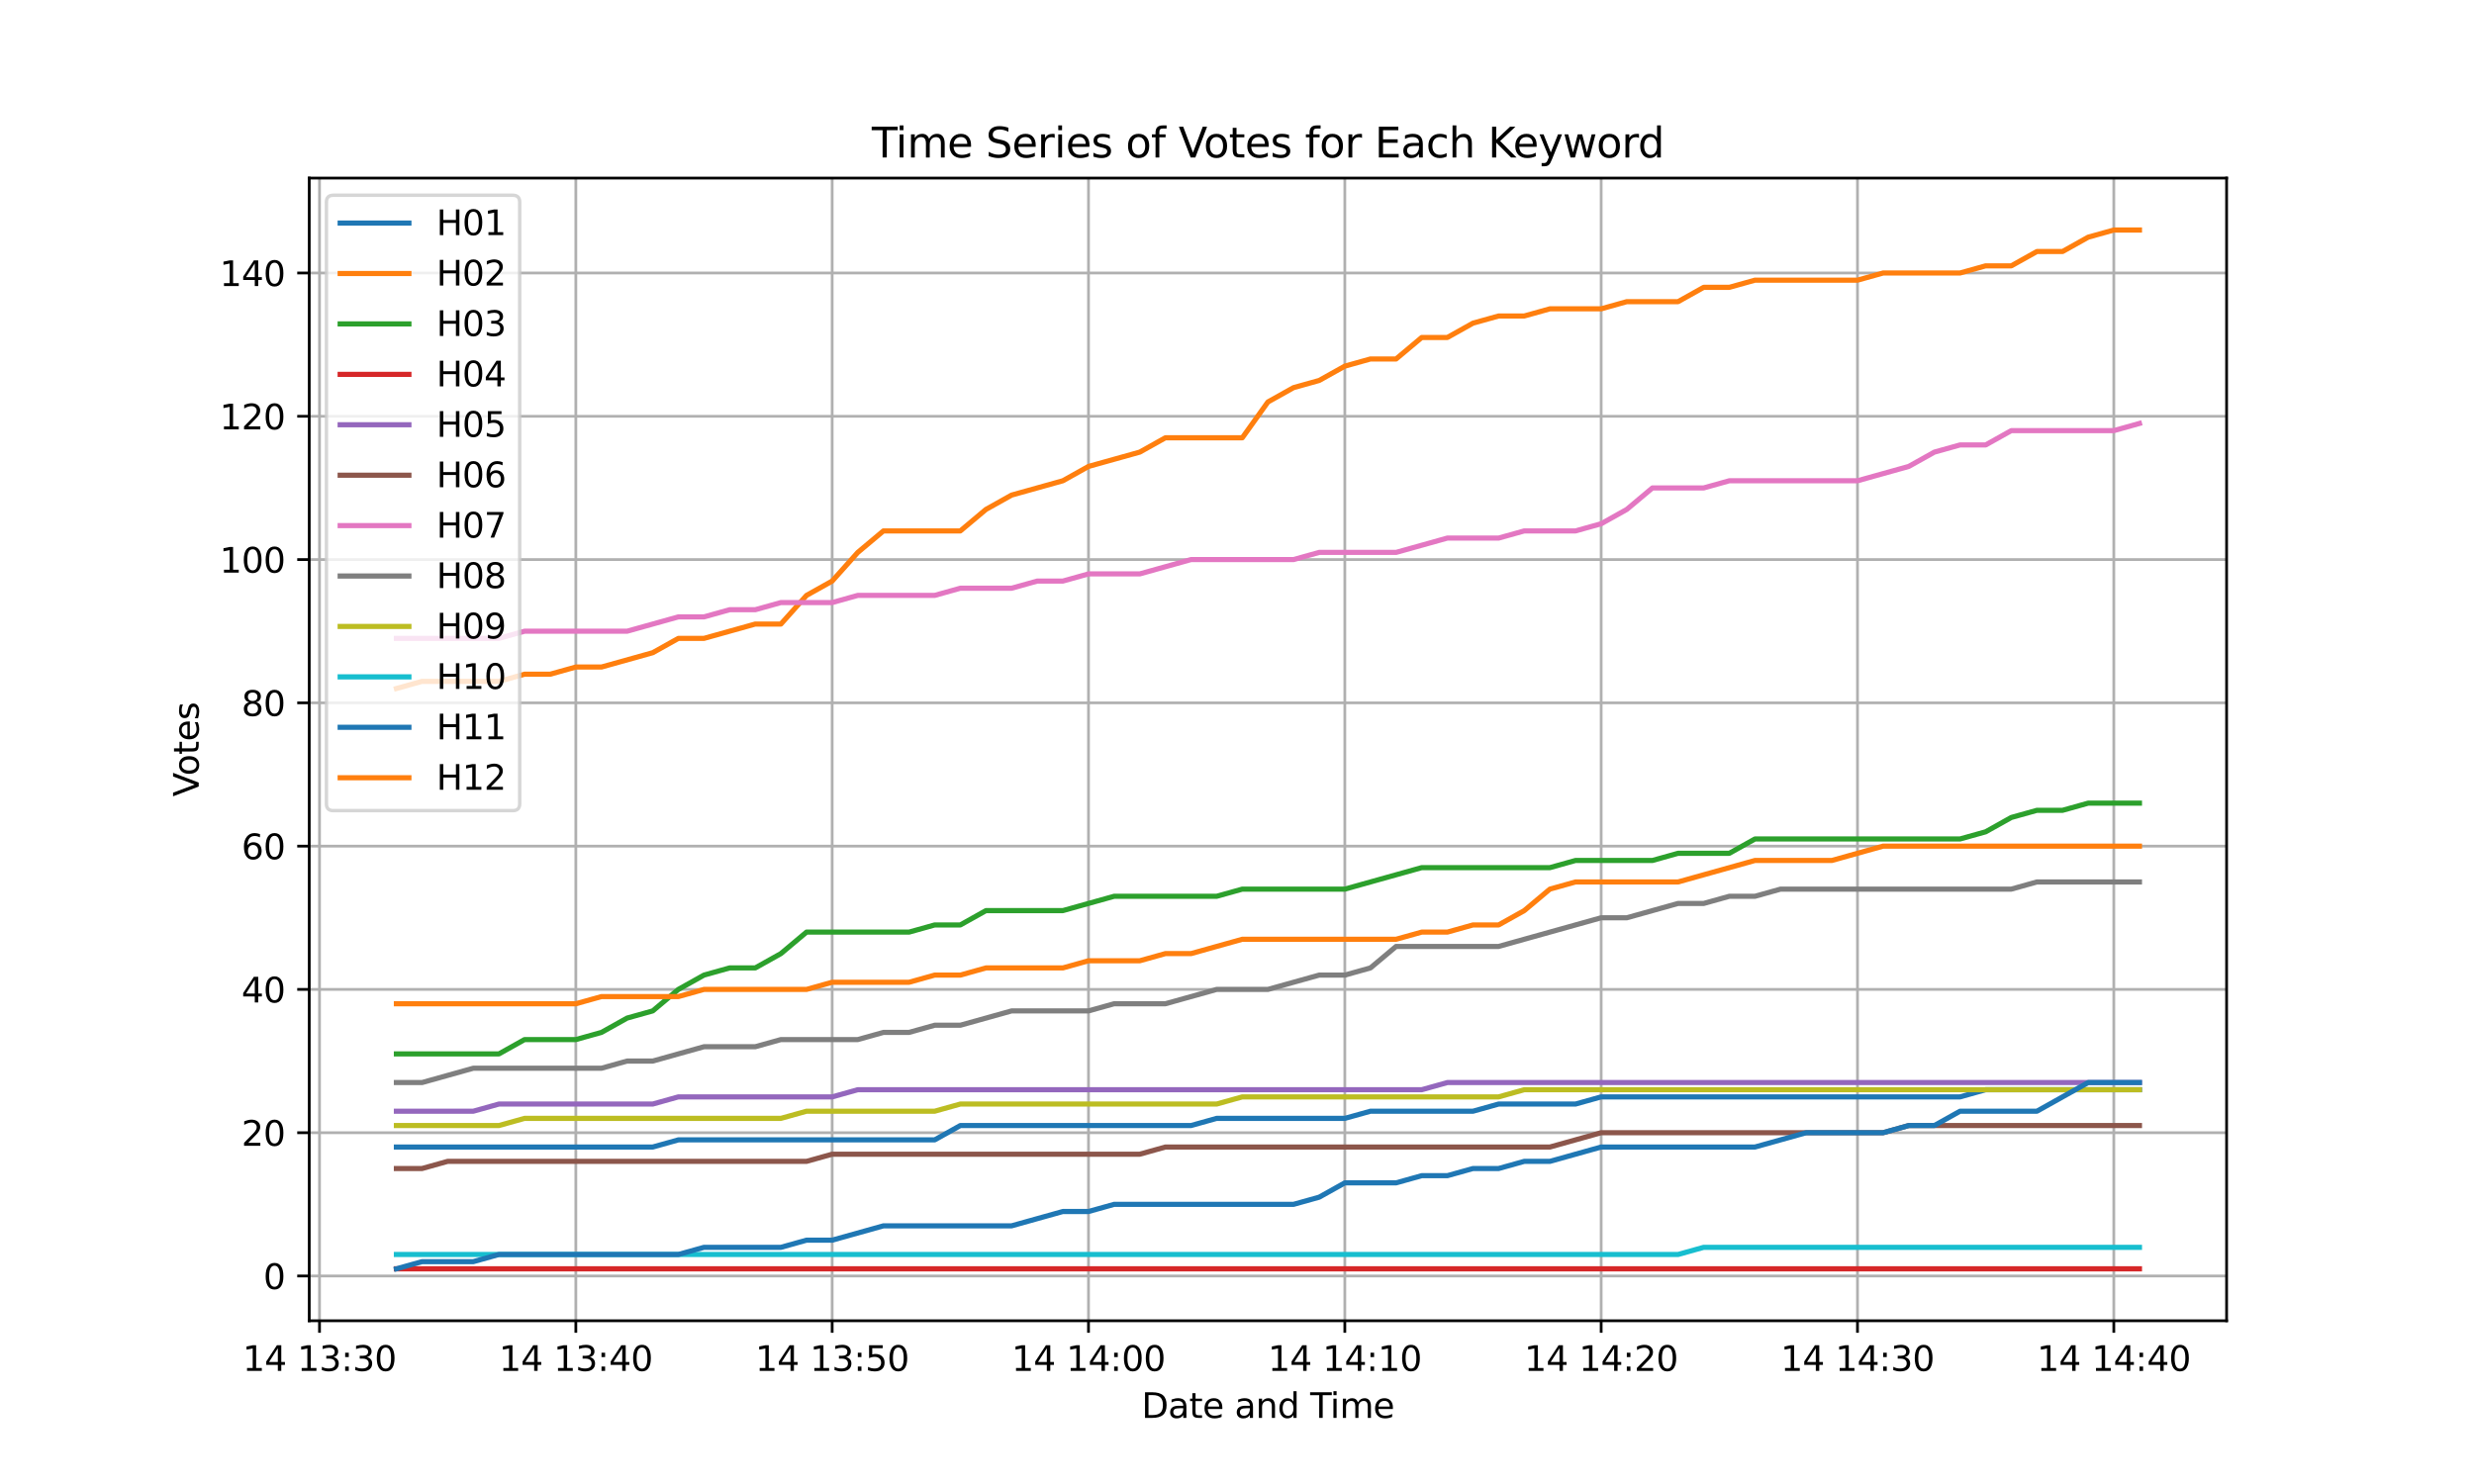 <?xml version="1.0" encoding="utf-8" standalone="no"?>
<!DOCTYPE svg PUBLIC "-//W3C//DTD SVG 1.1//EN"
  "http://www.w3.org/Graphics/SVG/1.1/DTD/svg11.dtd">
<svg xmlns:xlink="http://www.w3.org/1999/xlink" width="720pt" height="432pt" viewBox="0 0 720 432" xmlns="http://www.w3.org/2000/svg" version="1.1">
 <defs>
  <style type="text/css">*{stroke-linejoin: round; stroke-linecap: butt}</style>
 </defs>
 <g id="figure_1">
  <g id="patch_1">
   <path d="M 0 432 
L 720 432 
L 720 0 
L 0 0 
z
" style="fill: #ffffff"/>
  </g>
  <g id="axes_1">
   <g id="patch_2">
    <path d="M 90 384.48 
L 648 384.48 
L 648 51.84 
L 90 51.84 
z
" style="fill: #ffffff"/>
   </g>
   <g id="matplotlib.axis_1">
    <g id="xtick_1">
     <g id="line2d_1">
      <path d="M 92.984 384.48 
L 92.984 51.84 
" clip-path="url(#p75720bf90a)" style="fill: none; stroke: #b0b0b0; stroke-width: 0.8; stroke-linecap: square"/>
     </g>
     <g id="line2d_2">
      <defs>
       <path id="m3bb9d3ffba" d="M 0 0 
L 0 3.5 
" style="stroke: #000000; stroke-width: 0.8"/>
      </defs>
      <g>
       <use xlink:href="#m3bb9d3ffba" x="92.984" y="384.48" style="stroke: #000000; stroke-width: 0.8"/>
      </g>
     </g>
     <g id="text_1">
      <!-- 14 13:30 -->
      <g transform="translate(70.623 399.078) scale(0.1 -0.1)">
       <defs>
        <path id="DejaVuSans-31" d="M 794 531 
L 1825 531 
L 1825 4091 
L 703 3866 
L 703 4441 
L 1819 4666 
L 2450 4666 
L 2450 531 
L 3481 531 
L 3481 0 
L 794 0 
L 794 531 
z
" transform="scale(0.016)"/>
        <path id="DejaVuSans-34" d="M 2419 4116 
L 825 1625 
L 2419 1625 
L 2419 4116 
z
M 2253 4666 
L 3047 4666 
L 3047 1625 
L 3713 1625 
L 3713 1100 
L 3047 1100 
L 3047 0 
L 2419 0 
L 2419 1100 
L 313 1100 
L 313 1709 
L 2253 4666 
z
" transform="scale(0.016)"/>
        <path id="DejaVuSans-20" transform="scale(0.016)"/>
        <path id="DejaVuSans-33" d="M 2597 2516 
Q 3050 2419 3304 2112 
Q 3559 1806 3559 1356 
Q 3559 666 3084 287 
Q 2609 -91 1734 -91 
Q 1441 -91 1130 -33 
Q 819 25 488 141 
L 488 750 
Q 750 597 1062 519 
Q 1375 441 1716 441 
Q 2309 441 2620 675 
Q 2931 909 2931 1356 
Q 2931 1769 2642 2001 
Q 2353 2234 1838 2234 
L 1294 2234 
L 1294 2753 
L 1863 2753 
Q 2328 2753 2575 2939 
Q 2822 3125 2822 3475 
Q 2822 3834 2567 4026 
Q 2313 4219 1838 4219 
Q 1578 4219 1281 4162 
Q 984 4106 628 3988 
L 628 4550 
Q 988 4650 1302 4700 
Q 1616 4750 1894 4750 
Q 2613 4750 3031 4423 
Q 3450 4097 3450 3541 
Q 3450 3153 3228 2886 
Q 3006 2619 2597 2516 
z
" transform="scale(0.016)"/>
        <path id="DejaVuSans-3a" d="M 750 794 
L 1409 794 
L 1409 0 
L 750 0 
L 750 794 
z
M 750 3309 
L 1409 3309 
L 1409 2516 
L 750 2516 
L 750 3309 
z
" transform="scale(0.016)"/>
        <path id="DejaVuSans-30" d="M 2034 4250 
Q 1547 4250 1301 3770 
Q 1056 3291 1056 2328 
Q 1056 1369 1301 889 
Q 1547 409 2034 409 
Q 2525 409 2770 889 
Q 3016 1369 3016 2328 
Q 3016 3291 2770 3770 
Q 2525 4250 2034 4250 
z
M 2034 4750 
Q 2819 4750 3233 4129 
Q 3647 3509 3647 2328 
Q 3647 1150 3233 529 
Q 2819 -91 2034 -91 
Q 1250 -91 836 529 
Q 422 1150 422 2328 
Q 422 3509 836 4129 
Q 1250 4750 2034 4750 
z
" transform="scale(0.016)"/>
       </defs>
       <use xlink:href="#DejaVuSans-31"/>
       <use xlink:href="#DejaVuSans-34" transform="translate(63.623 0)"/>
       <use xlink:href="#DejaVuSans-20" transform="translate(127.246 0)"/>
       <use xlink:href="#DejaVuSans-31" transform="translate(159.033 0)"/>
       <use xlink:href="#DejaVuSans-33" transform="translate(222.656 0)"/>
       <use xlink:href="#DejaVuSans-3a" transform="translate(286.279 0)"/>
       <use xlink:href="#DejaVuSans-33" transform="translate(319.971 0)"/>
       <use xlink:href="#DejaVuSans-30" transform="translate(383.594 0)"/>
      </g>
     </g>
    </g>
    <g id="xtick_2">
     <g id="line2d_3">
      <path d="M 167.583 384.48 
L 167.583 51.84 
" clip-path="url(#p75720bf90a)" style="fill: none; stroke: #b0b0b0; stroke-width: 0.8; stroke-linecap: square"/>
     </g>
     <g id="line2d_4">
      <g>
       <use xlink:href="#m3bb9d3ffba" x="167.583" y="384.48" style="stroke: #000000; stroke-width: 0.8"/>
      </g>
     </g>
     <g id="text_2">
      <!-- 14 13:40 -->
      <g transform="translate(145.222 399.078) scale(0.1 -0.1)">
       <use xlink:href="#DejaVuSans-31"/>
       <use xlink:href="#DejaVuSans-34" transform="translate(63.623 0)"/>
       <use xlink:href="#DejaVuSans-20" transform="translate(127.246 0)"/>
       <use xlink:href="#DejaVuSans-31" transform="translate(159.033 0)"/>
       <use xlink:href="#DejaVuSans-33" transform="translate(222.656 0)"/>
       <use xlink:href="#DejaVuSans-3a" transform="translate(286.279 0)"/>
       <use xlink:href="#DejaVuSans-34" transform="translate(319.971 0)"/>
       <use xlink:href="#DejaVuSans-30" transform="translate(383.594 0)"/>
      </g>
     </g>
    </g>
    <g id="xtick_3">
     <g id="line2d_5">
      <path d="M 242.182 384.48 
L 242.182 51.84 
" clip-path="url(#p75720bf90a)" style="fill: none; stroke: #b0b0b0; stroke-width: 0.8; stroke-linecap: square"/>
     </g>
     <g id="line2d_6">
      <g>
       <use xlink:href="#m3bb9d3ffba" x="242.182" y="384.48" style="stroke: #000000; stroke-width: 0.8"/>
      </g>
     </g>
     <g id="text_3">
      <!-- 14 13:50 -->
      <g transform="translate(219.821 399.078) scale(0.1 -0.1)">
       <defs>
        <path id="DejaVuSans-35" d="M 691 4666 
L 3169 4666 
L 3169 4134 
L 1269 4134 
L 1269 2991 
Q 1406 3038 1543 3061 
Q 1681 3084 1819 3084 
Q 2600 3084 3056 2656 
Q 3513 2228 3513 1497 
Q 3513 744 3044 326 
Q 2575 -91 1722 -91 
Q 1428 -91 1123 -41 
Q 819 9 494 109 
L 494 744 
Q 775 591 1075 516 
Q 1375 441 1709 441 
Q 2250 441 2565 725 
Q 2881 1009 2881 1497 
Q 2881 1984 2565 2268 
Q 2250 2553 1709 2553 
Q 1456 2553 1204 2497 
Q 953 2441 691 2322 
L 691 4666 
z
" transform="scale(0.016)"/>
       </defs>
       <use xlink:href="#DejaVuSans-31"/>
       <use xlink:href="#DejaVuSans-34" transform="translate(63.623 0)"/>
       <use xlink:href="#DejaVuSans-20" transform="translate(127.246 0)"/>
       <use xlink:href="#DejaVuSans-31" transform="translate(159.033 0)"/>
       <use xlink:href="#DejaVuSans-33" transform="translate(222.656 0)"/>
       <use xlink:href="#DejaVuSans-3a" transform="translate(286.279 0)"/>
       <use xlink:href="#DejaVuSans-35" transform="translate(319.971 0)"/>
       <use xlink:href="#DejaVuSans-30" transform="translate(383.594 0)"/>
      </g>
     </g>
    </g>
    <g id="xtick_4">
     <g id="line2d_7">
      <path d="M 316.781 384.48 
L 316.781 51.84 
" clip-path="url(#p75720bf90a)" style="fill: none; stroke: #b0b0b0; stroke-width: 0.8; stroke-linecap: square"/>
     </g>
     <g id="line2d_8">
      <g>
       <use xlink:href="#m3bb9d3ffba" x="316.781" y="384.48" style="stroke: #000000; stroke-width: 0.8"/>
      </g>
     </g>
     <g id="text_4">
      <!-- 14 14:00 -->
      <g transform="translate(294.42 399.078) scale(0.1 -0.1)">
       <use xlink:href="#DejaVuSans-31"/>
       <use xlink:href="#DejaVuSans-34" transform="translate(63.623 0)"/>
       <use xlink:href="#DejaVuSans-20" transform="translate(127.246 0)"/>
       <use xlink:href="#DejaVuSans-31" transform="translate(159.033 0)"/>
       <use xlink:href="#DejaVuSans-34" transform="translate(222.656 0)"/>
       <use xlink:href="#DejaVuSans-3a" transform="translate(286.279 0)"/>
       <use xlink:href="#DejaVuSans-30" transform="translate(319.971 0)"/>
       <use xlink:href="#DejaVuSans-30" transform="translate(383.594 0)"/>
      </g>
     </g>
    </g>
    <g id="xtick_5">
     <g id="line2d_9">
      <path d="M 391.38 384.48 
L 391.38 51.84 
" clip-path="url(#p75720bf90a)" style="fill: none; stroke: #b0b0b0; stroke-width: 0.8; stroke-linecap: square"/>
     </g>
     <g id="line2d_10">
      <g>
       <use xlink:href="#m3bb9d3ffba" x="391.38" y="384.48" style="stroke: #000000; stroke-width: 0.8"/>
      </g>
     </g>
     <g id="text_5">
      <!-- 14 14:10 -->
      <g transform="translate(369.019 399.078) scale(0.1 -0.1)">
       <use xlink:href="#DejaVuSans-31"/>
       <use xlink:href="#DejaVuSans-34" transform="translate(63.623 0)"/>
       <use xlink:href="#DejaVuSans-20" transform="translate(127.246 0)"/>
       <use xlink:href="#DejaVuSans-31" transform="translate(159.033 0)"/>
       <use xlink:href="#DejaVuSans-34" transform="translate(222.656 0)"/>
       <use xlink:href="#DejaVuSans-3a" transform="translate(286.279 0)"/>
       <use xlink:href="#DejaVuSans-31" transform="translate(319.971 0)"/>
       <use xlink:href="#DejaVuSans-30" transform="translate(383.594 0)"/>
      </g>
     </g>
    </g>
    <g id="xtick_6">
     <g id="line2d_11">
      <path d="M 465.979 384.48 
L 465.979 51.84 
" clip-path="url(#p75720bf90a)" style="fill: none; stroke: #b0b0b0; stroke-width: 0.8; stroke-linecap: square"/>
     </g>
     <g id="line2d_12">
      <g>
       <use xlink:href="#m3bb9d3ffba" x="465.979" y="384.48" style="stroke: #000000; stroke-width: 0.8"/>
      </g>
     </g>
     <g id="text_6">
      <!-- 14 14:20 -->
      <g transform="translate(443.618 399.078) scale(0.1 -0.1)">
       <defs>
        <path id="DejaVuSans-32" d="M 1228 531 
L 3431 531 
L 3431 0 
L 469 0 
L 469 531 
Q 828 903 1448 1529 
Q 2069 2156 2228 2338 
Q 2531 2678 2651 2914 
Q 2772 3150 2772 3378 
Q 2772 3750 2511 3984 
Q 2250 4219 1831 4219 
Q 1534 4219 1204 4116 
Q 875 4013 500 3803 
L 500 4441 
Q 881 4594 1212 4672 
Q 1544 4750 1819 4750 
Q 2544 4750 2975 4387 
Q 3406 4025 3406 3419 
Q 3406 3131 3298 2873 
Q 3191 2616 2906 2266 
Q 2828 2175 2409 1742 
Q 1991 1309 1228 531 
z
" transform="scale(0.016)"/>
       </defs>
       <use xlink:href="#DejaVuSans-31"/>
       <use xlink:href="#DejaVuSans-34" transform="translate(63.623 0)"/>
       <use xlink:href="#DejaVuSans-20" transform="translate(127.246 0)"/>
       <use xlink:href="#DejaVuSans-31" transform="translate(159.033 0)"/>
       <use xlink:href="#DejaVuSans-34" transform="translate(222.656 0)"/>
       <use xlink:href="#DejaVuSans-3a" transform="translate(286.279 0)"/>
       <use xlink:href="#DejaVuSans-32" transform="translate(319.971 0)"/>
       <use xlink:href="#DejaVuSans-30" transform="translate(383.594 0)"/>
      </g>
     </g>
    </g>
    <g id="xtick_7">
     <g id="line2d_13">
      <path d="M 540.578 384.48 
L 540.578 51.84 
" clip-path="url(#p75720bf90a)" style="fill: none; stroke: #b0b0b0; stroke-width: 0.8; stroke-linecap: square"/>
     </g>
     <g id="line2d_14">
      <g>
       <use xlink:href="#m3bb9d3ffba" x="540.578" y="384.48" style="stroke: #000000; stroke-width: 0.8"/>
      </g>
     </g>
     <g id="text_7">
      <!-- 14 14:30 -->
      <g transform="translate(518.217 399.078) scale(0.1 -0.1)">
       <use xlink:href="#DejaVuSans-31"/>
       <use xlink:href="#DejaVuSans-34" transform="translate(63.623 0)"/>
       <use xlink:href="#DejaVuSans-20" transform="translate(127.246 0)"/>
       <use xlink:href="#DejaVuSans-31" transform="translate(159.033 0)"/>
       <use xlink:href="#DejaVuSans-34" transform="translate(222.656 0)"/>
       <use xlink:href="#DejaVuSans-3a" transform="translate(286.279 0)"/>
       <use xlink:href="#DejaVuSans-33" transform="translate(319.971 0)"/>
       <use xlink:href="#DejaVuSans-30" transform="translate(383.594 0)"/>
      </g>
     </g>
    </g>
    <g id="xtick_8">
     <g id="line2d_15">
      <path d="M 615.176 384.48 
L 615.176 51.84 
" clip-path="url(#p75720bf90a)" style="fill: none; stroke: #b0b0b0; stroke-width: 0.8; stroke-linecap: square"/>
     </g>
     <g id="line2d_16">
      <g>
       <use xlink:href="#m3bb9d3ffba" x="615.176" y="384.48" style="stroke: #000000; stroke-width: 0.8"/>
      </g>
     </g>
     <g id="text_8">
      <!-- 14 14:40 -->
      <g transform="translate(592.816 399.078) scale(0.1 -0.1)">
       <use xlink:href="#DejaVuSans-31"/>
       <use xlink:href="#DejaVuSans-34" transform="translate(63.623 0)"/>
       <use xlink:href="#DejaVuSans-20" transform="translate(127.246 0)"/>
       <use xlink:href="#DejaVuSans-31" transform="translate(159.033 0)"/>
       <use xlink:href="#DejaVuSans-34" transform="translate(222.656 0)"/>
       <use xlink:href="#DejaVuSans-3a" transform="translate(286.279 0)"/>
       <use xlink:href="#DejaVuSans-34" transform="translate(319.971 0)"/>
       <use xlink:href="#DejaVuSans-30" transform="translate(383.594 0)"/>
      </g>
     </g>
    </g>
    <g id="text_9">
     <!-- Date and Time -->
     <g transform="translate(332.23 412.757) scale(0.1 -0.1)">
      <defs>
       <path id="DejaVuSans-44" d="M 1259 4147 
L 1259 519 
L 2022 519 
Q 2988 519 3436 956 
Q 3884 1394 3884 2338 
Q 3884 3275 3436 3711 
Q 2988 4147 2022 4147 
L 1259 4147 
z
M 628 4666 
L 1925 4666 
Q 3281 4666 3915 4102 
Q 4550 3538 4550 2338 
Q 4550 1131 3912 565 
Q 3275 0 1925 0 
L 628 0 
L 628 4666 
z
" transform="scale(0.016)"/>
       <path id="DejaVuSans-61" d="M 2194 1759 
Q 1497 1759 1228 1600 
Q 959 1441 959 1056 
Q 959 750 1161 570 
Q 1363 391 1709 391 
Q 2188 391 2477 730 
Q 2766 1069 2766 1631 
L 2766 1759 
L 2194 1759 
z
M 3341 1997 
L 3341 0 
L 2766 0 
L 2766 531 
Q 2569 213 2275 61 
Q 1981 -91 1556 -91 
Q 1019 -91 701 211 
Q 384 513 384 1019 
Q 384 1609 779 1909 
Q 1175 2209 1959 2209 
L 2766 2209 
L 2766 2266 
Q 2766 2663 2505 2880 
Q 2244 3097 1772 3097 
Q 1472 3097 1187 3025 
Q 903 2953 641 2809 
L 641 3341 
Q 956 3463 1253 3523 
Q 1550 3584 1831 3584 
Q 2591 3584 2966 3190 
Q 3341 2797 3341 1997 
z
" transform="scale(0.016)"/>
       <path id="DejaVuSans-74" d="M 1172 4494 
L 1172 3500 
L 2356 3500 
L 2356 3053 
L 1172 3053 
L 1172 1153 
Q 1172 725 1289 603 
Q 1406 481 1766 481 
L 2356 481 
L 2356 0 
L 1766 0 
Q 1100 0 847 248 
Q 594 497 594 1153 
L 594 3053 
L 172 3053 
L 172 3500 
L 594 3500 
L 594 4494 
L 1172 4494 
z
" transform="scale(0.016)"/>
       <path id="DejaVuSans-65" d="M 3597 1894 
L 3597 1613 
L 953 1613 
Q 991 1019 1311 708 
Q 1631 397 2203 397 
Q 2534 397 2845 478 
Q 3156 559 3463 722 
L 3463 178 
Q 3153 47 2828 -22 
Q 2503 -91 2169 -91 
Q 1331 -91 842 396 
Q 353 884 353 1716 
Q 353 2575 817 3079 
Q 1281 3584 2069 3584 
Q 2775 3584 3186 3129 
Q 3597 2675 3597 1894 
z
M 3022 2063 
Q 3016 2534 2758 2815 
Q 2500 3097 2075 3097 
Q 1594 3097 1305 2825 
Q 1016 2553 972 2059 
L 3022 2063 
z
" transform="scale(0.016)"/>
       <path id="DejaVuSans-6e" d="M 3513 2113 
L 3513 0 
L 2938 0 
L 2938 2094 
Q 2938 2591 2744 2837 
Q 2550 3084 2163 3084 
Q 1697 3084 1428 2787 
Q 1159 2491 1159 1978 
L 1159 0 
L 581 0 
L 581 3500 
L 1159 3500 
L 1159 2956 
Q 1366 3272 1645 3428 
Q 1925 3584 2291 3584 
Q 2894 3584 3203 3211 
Q 3513 2838 3513 2113 
z
" transform="scale(0.016)"/>
       <path id="DejaVuSans-64" d="M 2906 2969 
L 2906 4863 
L 3481 4863 
L 3481 0 
L 2906 0 
L 2906 525 
Q 2725 213 2448 61 
Q 2172 -91 1784 -91 
Q 1150 -91 751 415 
Q 353 922 353 1747 
Q 353 2572 751 3078 
Q 1150 3584 1784 3584 
Q 2172 3584 2448 3432 
Q 2725 3281 2906 2969 
z
M 947 1747 
Q 947 1113 1208 752 
Q 1469 391 1925 391 
Q 2381 391 2643 752 
Q 2906 1113 2906 1747 
Q 2906 2381 2643 2742 
Q 2381 3103 1925 3103 
Q 1469 3103 1208 2742 
Q 947 2381 947 1747 
z
" transform="scale(0.016)"/>
       <path id="DejaVuSans-54" d="M -19 4666 
L 3928 4666 
L 3928 4134 
L 2272 4134 
L 2272 0 
L 1638 0 
L 1638 4134 
L -19 4134 
L -19 4666 
z
" transform="scale(0.016)"/>
       <path id="DejaVuSans-69" d="M 603 3500 
L 1178 3500 
L 1178 0 
L 603 0 
L 603 3500 
z
M 603 4863 
L 1178 4863 
L 1178 4134 
L 603 4134 
L 603 4863 
z
" transform="scale(0.016)"/>
       <path id="DejaVuSans-6d" d="M 3328 2828 
Q 3544 3216 3844 3400 
Q 4144 3584 4550 3584 
Q 5097 3584 5394 3201 
Q 5691 2819 5691 2113 
L 5691 0 
L 5113 0 
L 5113 2094 
Q 5113 2597 4934 2840 
Q 4756 3084 4391 3084 
Q 3944 3084 3684 2787 
Q 3425 2491 3425 1978 
L 3425 0 
L 2847 0 
L 2847 2094 
Q 2847 2600 2669 2842 
Q 2491 3084 2119 3084 
Q 1678 3084 1418 2786 
Q 1159 2488 1159 1978 
L 1159 0 
L 581 0 
L 581 3500 
L 1159 3500 
L 1159 2956 
Q 1356 3278 1631 3431 
Q 1906 3584 2284 3584 
Q 2666 3584 2933 3390 
Q 3200 3197 3328 2828 
z
" transform="scale(0.016)"/>
      </defs>
      <use xlink:href="#DejaVuSans-44"/>
      <use xlink:href="#DejaVuSans-61" transform="translate(77.002 0)"/>
      <use xlink:href="#DejaVuSans-74" transform="translate(138.281 0)"/>
      <use xlink:href="#DejaVuSans-65" transform="translate(177.49 0)"/>
      <use xlink:href="#DejaVuSans-20" transform="translate(239.014 0)"/>
      <use xlink:href="#DejaVuSans-61" transform="translate(270.801 0)"/>
      <use xlink:href="#DejaVuSans-6e" transform="translate(332.08 0)"/>
      <use xlink:href="#DejaVuSans-64" transform="translate(395.459 0)"/>
      <use xlink:href="#DejaVuSans-20" transform="translate(458.936 0)"/>
      <use xlink:href="#DejaVuSans-54" transform="translate(490.723 0)"/>
      <use xlink:href="#DejaVuSans-69" transform="translate(548.682 0)"/>
      <use xlink:href="#DejaVuSans-6d" transform="translate(576.465 0)"/>
      <use xlink:href="#DejaVuSans-65" transform="translate(673.877 0)"/>
     </g>
    </g>
   </g>
   <g id="matplotlib.axis_2">
    <g id="ytick_1">
     <g id="line2d_17">
      <path d="M 90 371.446 
L 648 371.446 
" clip-path="url(#p75720bf90a)" style="fill: none; stroke: #b0b0b0; stroke-width: 0.8; stroke-linecap: square"/>
     </g>
     <g id="line2d_18">
      <defs>
       <path id="m88e87fb1ff" d="M 0 0 
L -3.5 0 
" style="stroke: #000000; stroke-width: 0.8"/>
      </defs>
      <g>
       <use xlink:href="#m88e87fb1ff" x="90" y="371.446" style="stroke: #000000; stroke-width: 0.8"/>
      </g>
     </g>
     <g id="text_10">
      <!-- 0 -->
      <g transform="translate(76.638 375.245) scale(0.1 -0.1)">
       <use xlink:href="#DejaVuSans-30"/>
      </g>
     </g>
    </g>
    <g id="ytick_2">
     <g id="line2d_19">
      <path d="M 90 329.735 
L 648 329.735 
" clip-path="url(#p75720bf90a)" style="fill: none; stroke: #b0b0b0; stroke-width: 0.8; stroke-linecap: square"/>
     </g>
     <g id="line2d_20">
      <g>
       <use xlink:href="#m88e87fb1ff" x="90" y="329.735" style="stroke: #000000; stroke-width: 0.8"/>
      </g>
     </g>
     <g id="text_11">
      <!-- 20 -->
      <g transform="translate(70.275 333.534) scale(0.1 -0.1)">
       <use xlink:href="#DejaVuSans-32"/>
       <use xlink:href="#DejaVuSans-30" transform="translate(63.623 0)"/>
      </g>
     </g>
    </g>
    <g id="ytick_3">
     <g id="line2d_21">
      <path d="M 90 288.025 
L 648 288.025 
" clip-path="url(#p75720bf90a)" style="fill: none; stroke: #b0b0b0; stroke-width: 0.8; stroke-linecap: square"/>
     </g>
     <g id="line2d_22">
      <g>
       <use xlink:href="#m88e87fb1ff" x="90" y="288.025" style="stroke: #000000; stroke-width: 0.8"/>
      </g>
     </g>
     <g id="text_12">
      <!-- 40 -->
      <g transform="translate(70.275 291.824) scale(0.1 -0.1)">
       <use xlink:href="#DejaVuSans-34"/>
       <use xlink:href="#DejaVuSans-30" transform="translate(63.623 0)"/>
      </g>
     </g>
    </g>
    <g id="ytick_4">
     <g id="line2d_23">
      <path d="M 90 246.314 
L 648 246.314 
" clip-path="url(#p75720bf90a)" style="fill: none; stroke: #b0b0b0; stroke-width: 0.8; stroke-linecap: square"/>
     </g>
     <g id="line2d_24">
      <g>
       <use xlink:href="#m88e87fb1ff" x="90" y="246.314" style="stroke: #000000; stroke-width: 0.8"/>
      </g>
     </g>
     <g id="text_13">
      <!-- 60 -->
      <g transform="translate(70.275 250.114) scale(0.1 -0.1)">
       <defs>
        <path id="DejaVuSans-36" d="M 2113 2584 
Q 1688 2584 1439 2293 
Q 1191 2003 1191 1497 
Q 1191 994 1439 701 
Q 1688 409 2113 409 
Q 2538 409 2786 701 
Q 3034 994 3034 1497 
Q 3034 2003 2786 2293 
Q 2538 2584 2113 2584 
z
M 3366 4563 
L 3366 3988 
Q 3128 4100 2886 4159 
Q 2644 4219 2406 4219 
Q 1781 4219 1451 3797 
Q 1122 3375 1075 2522 
Q 1259 2794 1537 2939 
Q 1816 3084 2150 3084 
Q 2853 3084 3261 2657 
Q 3669 2231 3669 1497 
Q 3669 778 3244 343 
Q 2819 -91 2113 -91 
Q 1303 -91 875 529 
Q 447 1150 447 2328 
Q 447 3434 972 4092 
Q 1497 4750 2381 4750 
Q 2619 4750 2861 4703 
Q 3103 4656 3366 4563 
z
" transform="scale(0.016)"/>
       </defs>
       <use xlink:href="#DejaVuSans-36"/>
       <use xlink:href="#DejaVuSans-30" transform="translate(63.623 0)"/>
      </g>
     </g>
    </g>
    <g id="ytick_5">
     <g id="line2d_25">
      <path d="M 90 204.604 
L 648 204.604 
" clip-path="url(#p75720bf90a)" style="fill: none; stroke: #b0b0b0; stroke-width: 0.8; stroke-linecap: square"/>
     </g>
     <g id="line2d_26">
      <g>
       <use xlink:href="#m88e87fb1ff" x="90" y="204.604" style="stroke: #000000; stroke-width: 0.8"/>
      </g>
     </g>
     <g id="text_14">
      <!-- 80 -->
      <g transform="translate(70.275 208.403) scale(0.1 -0.1)">
       <defs>
        <path id="DejaVuSans-38" d="M 2034 2216 
Q 1584 2216 1326 1975 
Q 1069 1734 1069 1313 
Q 1069 891 1326 650 
Q 1584 409 2034 409 
Q 2484 409 2743 651 
Q 3003 894 3003 1313 
Q 3003 1734 2745 1975 
Q 2488 2216 2034 2216 
z
M 1403 2484 
Q 997 2584 770 2862 
Q 544 3141 544 3541 
Q 544 4100 942 4425 
Q 1341 4750 2034 4750 
Q 2731 4750 3128 4425 
Q 3525 4100 3525 3541 
Q 3525 3141 3298 2862 
Q 3072 2584 2669 2484 
Q 3125 2378 3379 2068 
Q 3634 1759 3634 1313 
Q 3634 634 3220 271 
Q 2806 -91 2034 -91 
Q 1263 -91 848 271 
Q 434 634 434 1313 
Q 434 1759 690 2068 
Q 947 2378 1403 2484 
z
M 1172 3481 
Q 1172 3119 1398 2916 
Q 1625 2713 2034 2713 
Q 2441 2713 2670 2916 
Q 2900 3119 2900 3481 
Q 2900 3844 2670 4047 
Q 2441 4250 2034 4250 
Q 1625 4250 1398 4047 
Q 1172 3844 1172 3481 
z
" transform="scale(0.016)"/>
       </defs>
       <use xlink:href="#DejaVuSans-38"/>
       <use xlink:href="#DejaVuSans-30" transform="translate(63.623 0)"/>
      </g>
     </g>
    </g>
    <g id="ytick_6">
     <g id="line2d_27">
      <path d="M 90 162.894 
L 648 162.894 
" clip-path="url(#p75720bf90a)" style="fill: none; stroke: #b0b0b0; stroke-width: 0.8; stroke-linecap: square"/>
     </g>
     <g id="line2d_28">
      <g>
       <use xlink:href="#m88e87fb1ff" x="90" y="162.894" style="stroke: #000000; stroke-width: 0.8"/>
      </g>
     </g>
     <g id="text_15">
      <!-- 100 -->
      <g transform="translate(63.913 166.693) scale(0.1 -0.1)">
       <use xlink:href="#DejaVuSans-31"/>
       <use xlink:href="#DejaVuSans-30" transform="translate(63.623 0)"/>
       <use xlink:href="#DejaVuSans-30" transform="translate(127.246 0)"/>
      </g>
     </g>
    </g>
    <g id="ytick_7">
     <g id="line2d_29">
      <path d="M 90 121.183 
L 648 121.183 
" clip-path="url(#p75720bf90a)" style="fill: none; stroke: #b0b0b0; stroke-width: 0.8; stroke-linecap: square"/>
     </g>
     <g id="line2d_30">
      <g>
       <use xlink:href="#m88e87fb1ff" x="90" y="121.183" style="stroke: #000000; stroke-width: 0.8"/>
      </g>
     </g>
     <g id="text_16">
      <!-- 120 -->
      <g transform="translate(63.913 124.983) scale(0.1 -0.1)">
       <use xlink:href="#DejaVuSans-31"/>
       <use xlink:href="#DejaVuSans-32" transform="translate(63.623 0)"/>
       <use xlink:href="#DejaVuSans-30" transform="translate(127.246 0)"/>
      </g>
     </g>
    </g>
    <g id="ytick_8">
     <g id="line2d_31">
      <path d="M 90 79.473 
L 648 79.473 
" clip-path="url(#p75720bf90a)" style="fill: none; stroke: #b0b0b0; stroke-width: 0.8; stroke-linecap: square"/>
     </g>
     <g id="line2d_32">
      <g>
       <use xlink:href="#m88e87fb1ff" x="90" y="79.473" style="stroke: #000000; stroke-width: 0.8"/>
      </g>
     </g>
     <g id="text_17">
      <!-- 140 -->
      <g transform="translate(63.913 83.272) scale(0.1 -0.1)">
       <use xlink:href="#DejaVuSans-31"/>
       <use xlink:href="#DejaVuSans-34" transform="translate(63.623 0)"/>
       <use xlink:href="#DejaVuSans-30" transform="translate(127.246 0)"/>
      </g>
     </g>
    </g>
    <g id="text_18">
     <!-- Votes -->
     <g transform="translate(57.833 231.894) rotate(-90) scale(0.1 -0.1)">
      <defs>
       <path id="DejaVuSans-56" d="M 1831 0 
L 50 4666 
L 709 4666 
L 2188 738 
L 3669 4666 
L 4325 4666 
L 2547 0 
L 1831 0 
z
" transform="scale(0.016)"/>
       <path id="DejaVuSans-6f" d="M 1959 3097 
Q 1497 3097 1228 2736 
Q 959 2375 959 1747 
Q 959 1119 1226 758 
Q 1494 397 1959 397 
Q 2419 397 2687 759 
Q 2956 1122 2956 1747 
Q 2956 2369 2687 2733 
Q 2419 3097 1959 3097 
z
M 1959 3584 
Q 2709 3584 3137 3096 
Q 3566 2609 3566 1747 
Q 3566 888 3137 398 
Q 2709 -91 1959 -91 
Q 1206 -91 779 398 
Q 353 888 353 1747 
Q 353 2609 779 3096 
Q 1206 3584 1959 3584 
z
" transform="scale(0.016)"/>
       <path id="DejaVuSans-73" d="M 2834 3397 
L 2834 2853 
Q 2591 2978 2328 3040 
Q 2066 3103 1784 3103 
Q 1356 3103 1142 2972 
Q 928 2841 928 2578 
Q 928 2378 1081 2264 
Q 1234 2150 1697 2047 
L 1894 2003 
Q 2506 1872 2764 1633 
Q 3022 1394 3022 966 
Q 3022 478 2636 193 
Q 2250 -91 1575 -91 
Q 1294 -91 989 -36 
Q 684 19 347 128 
L 347 722 
Q 666 556 975 473 
Q 1284 391 1588 391 
Q 1994 391 2212 530 
Q 2431 669 2431 922 
Q 2431 1156 2273 1281 
Q 2116 1406 1581 1522 
L 1381 1569 
Q 847 1681 609 1914 
Q 372 2147 372 2553 
Q 372 3047 722 3315 
Q 1072 3584 1716 3584 
Q 2034 3584 2315 3537 
Q 2597 3491 2834 3397 
z
" transform="scale(0.016)"/>
      </defs>
      <use xlink:href="#DejaVuSans-56"/>
      <use xlink:href="#DejaVuSans-6f" transform="translate(60.658 0)"/>
      <use xlink:href="#DejaVuSans-74" transform="translate(121.84 0)"/>
      <use xlink:href="#DejaVuSans-65" transform="translate(161.049 0)"/>
      <use xlink:href="#DejaVuSans-73" transform="translate(222.572 0)"/>
     </g>
    </g>
   </g>
   <g id="line2d_33">
    <path d="M 115.364 333.906 
L 122.824 333.906 
L 130.283 333.906 
L 137.743 333.906 
L 145.203 333.906 
L 152.663 333.906 
L 160.123 333.906 
L 167.583 333.906 
L 175.043 333.906 
L 182.503 333.906 
L 189.963 333.906 
L 197.422 331.821 
L 204.882 331.821 
L 212.342 331.821 
L 219.802 331.821 
L 227.262 331.821 
L 234.722 331.821 
L 242.182 331.821 
L 249.642 331.821 
L 257.102 331.821 
L 264.561 331.821 
L 272.021 331.821 
L 279.481 327.65 
L 286.941 327.65 
L 294.401 327.65 
L 301.861 327.65 
L 309.321 327.65 
L 316.781 327.65 
L 324.241 327.65 
L 331.701 327.65 
L 339.16 327.65 
L 346.62 327.65 
L 354.08 325.564 
L 361.54 325.564 
L 369 325.564 
L 376.46 325.564 
L 383.92 325.564 
L 391.38 325.564 
L 398.84 323.479 
L 406.299 323.479 
L 413.759 323.479 
L 421.219 323.479 
L 428.679 323.479 
L 436.139 321.393 
L 443.599 321.393 
L 451.059 321.393 
L 458.519 321.393 
L 465.979 319.308 
L 473.439 319.308 
L 480.898 319.308 
L 488.358 319.308 
L 495.818 319.308 
L 503.278 319.308 
L 510.738 319.308 
L 518.198 319.308 
L 525.658 319.308 
L 533.118 319.308 
L 540.578 319.308 
L 548.037 319.308 
L 555.497 319.308 
L 562.957 319.308 
L 570.417 319.308 
L 577.877 317.222 
L 585.337 317.222 
L 592.797 317.222 
L 600.257 317.222 
L 607.717 317.222 
L 615.176 317.222 
L 622.636 317.222 
" clip-path="url(#p75720bf90a)" style="fill: none; stroke: #1f77b4; stroke-width: 1.5; stroke-linecap: square"/>
   </g>
   <g id="line2d_34">
    <path d="M 115.364 200.433 
L 122.824 198.348 
L 130.283 198.348 
L 137.743 198.348 
L 145.203 198.348 
L 152.663 196.262 
L 160.123 196.262 
L 167.583 194.177 
L 175.043 194.177 
L 182.503 192.091 
L 189.963 190.006 
L 197.422 185.834 
L 204.882 185.834 
L 212.342 183.749 
L 219.802 181.663 
L 227.262 181.663 
L 234.722 173.321 
L 242.182 169.15 
L 249.642 160.808 
L 257.102 154.552 
L 264.561 154.552 
L 272.021 154.552 
L 279.481 154.552 
L 286.941 148.295 
L 294.401 144.124 
L 301.861 142.039 
L 309.321 139.953 
L 316.781 135.782 
L 324.241 133.697 
L 331.701 131.611 
L 339.16 127.44 
L 346.62 127.44 
L 354.08 127.44 
L 361.54 127.44 
L 369 117.012 
L 376.46 112.841 
L 383.92 110.756 
L 391.38 106.585 
L 398.84 104.499 
L 406.299 104.499 
L 413.759 98.243 
L 421.219 98.243 
L 428.679 94.072 
L 436.139 91.986 
L 443.599 91.986 
L 451.059 89.901 
L 458.519 89.901 
L 465.979 89.901 
L 473.439 87.815 
L 480.898 87.815 
L 488.358 87.815 
L 495.818 83.644 
L 503.278 83.644 
L 510.738 81.559 
L 518.198 81.559 
L 525.658 81.559 
L 533.118 81.559 
L 540.578 81.559 
L 548.037 79.473 
L 555.497 79.473 
L 562.957 79.473 
L 570.417 79.473 
L 577.877 77.388 
L 585.337 77.388 
L 592.797 73.217 
L 600.257 73.217 
L 607.717 69.046 
L 615.176 66.96 
L 622.636 66.96 
" clip-path="url(#p75720bf90a)" style="fill: none; stroke: #ff7f0e; stroke-width: 1.5; stroke-linecap: square"/>
   </g>
   <g id="line2d_35">
    <path d="M 115.364 306.794 
L 122.824 306.794 
L 130.283 306.794 
L 137.743 306.794 
L 145.203 306.794 
L 152.663 302.623 
L 160.123 302.623 
L 167.583 302.623 
L 175.043 300.538 
L 182.503 296.367 
L 189.963 294.281 
L 197.422 288.025 
L 204.882 283.854 
L 212.342 281.768 
L 219.802 281.768 
L 227.262 277.597 
L 234.722 271.341 
L 242.182 271.341 
L 249.642 271.341 
L 257.102 271.341 
L 264.561 271.341 
L 272.021 269.255 
L 279.481 269.255 
L 286.941 265.084 
L 294.401 265.084 
L 301.861 265.084 
L 309.321 265.084 
L 316.781 262.999 
L 324.241 260.913 
L 331.701 260.913 
L 339.16 260.913 
L 346.62 260.913 
L 354.08 260.913 
L 361.54 258.828 
L 369 258.828 
L 376.46 258.828 
L 383.92 258.828 
L 391.38 258.828 
L 398.84 256.742 
L 406.299 254.657 
L 413.759 252.571 
L 421.219 252.571 
L 428.679 252.571 
L 436.139 252.571 
L 443.599 252.571 
L 451.059 252.571 
L 458.519 250.486 
L 465.979 250.486 
L 473.439 250.486 
L 480.898 250.486 
L 488.358 248.4 
L 495.818 248.4 
L 503.278 248.4 
L 510.738 244.229 
L 518.198 244.229 
L 525.658 244.229 
L 533.118 244.229 
L 540.578 244.229 
L 548.037 244.229 
L 555.497 244.229 
L 562.957 244.229 
L 570.417 244.229 
L 577.877 242.143 
L 585.337 237.972 
L 592.797 235.887 
L 600.257 235.887 
L 607.717 233.801 
L 615.176 233.801 
L 622.636 233.801 
" clip-path="url(#p75720bf90a)" style="fill: none; stroke: #2ca02c; stroke-width: 1.5; stroke-linecap: square"/>
   </g>
   <g id="line2d_36">
    <path d="M 115.364 369.36 
L 122.824 369.36 
L 130.283 369.36 
L 137.743 369.36 
L 145.203 369.36 
L 152.663 369.36 
L 160.123 369.36 
L 167.583 369.36 
L 175.043 369.36 
L 182.503 369.36 
L 189.963 369.36 
L 197.422 369.36 
L 204.882 369.36 
L 212.342 369.36 
L 219.802 369.36 
L 227.262 369.36 
L 234.722 369.36 
L 242.182 369.36 
L 249.642 369.36 
L 257.102 369.36 
L 264.561 369.36 
L 272.021 369.36 
L 279.481 369.36 
L 286.941 369.36 
L 294.401 369.36 
L 301.861 369.36 
L 309.321 369.36 
L 316.781 369.36 
L 324.241 369.36 
L 331.701 369.36 
L 339.16 369.36 
L 346.62 369.36 
L 354.08 369.36 
L 361.54 369.36 
L 369 369.36 
L 376.46 369.36 
L 383.92 369.36 
L 391.38 369.36 
L 398.84 369.36 
L 406.299 369.36 
L 413.759 369.36 
L 421.219 369.36 
L 428.679 369.36 
L 436.139 369.36 
L 443.599 369.36 
L 451.059 369.36 
L 458.519 369.36 
L 465.979 369.36 
L 473.439 369.36 
L 480.898 369.36 
L 488.358 369.36 
L 495.818 369.36 
L 503.278 369.36 
L 510.738 369.36 
L 518.198 369.36 
L 525.658 369.36 
L 533.118 369.36 
L 540.578 369.36 
L 548.037 369.36 
L 555.497 369.36 
L 562.957 369.36 
L 570.417 369.36 
L 577.877 369.36 
L 585.337 369.36 
L 592.797 369.36 
L 600.257 369.36 
L 607.717 369.36 
L 615.176 369.36 
L 622.636 369.36 
" clip-path="url(#p75720bf90a)" style="fill: none; stroke: #d62728; stroke-width: 1.5; stroke-linecap: square"/>
   </g>
   <g id="line2d_37">
    <path d="M 115.364 323.479 
L 122.824 323.479 
L 130.283 323.479 
L 137.743 323.479 
L 145.203 321.393 
L 152.663 321.393 
L 160.123 321.393 
L 167.583 321.393 
L 175.043 321.393 
L 182.503 321.393 
L 189.963 321.393 
L 197.422 319.308 
L 204.882 319.308 
L 212.342 319.308 
L 219.802 319.308 
L 227.262 319.308 
L 234.722 319.308 
L 242.182 319.308 
L 249.642 317.222 
L 257.102 317.222 
L 264.561 317.222 
L 272.021 317.222 
L 279.481 317.222 
L 286.941 317.222 
L 294.401 317.222 
L 301.861 317.222 
L 309.321 317.222 
L 316.781 317.222 
L 324.241 317.222 
L 331.701 317.222 
L 339.16 317.222 
L 346.62 317.222 
L 354.08 317.222 
L 361.54 317.222 
L 369 317.222 
L 376.46 317.222 
L 383.92 317.222 
L 391.38 317.222 
L 398.84 317.222 
L 406.299 317.222 
L 413.759 317.222 
L 421.219 315.137 
L 428.679 315.137 
L 436.139 315.137 
L 443.599 315.137 
L 451.059 315.137 
L 458.519 315.137 
L 465.979 315.137 
L 473.439 315.137 
L 480.898 315.137 
L 488.358 315.137 
L 495.818 315.137 
L 503.278 315.137 
L 510.738 315.137 
L 518.198 315.137 
L 525.658 315.137 
L 533.118 315.137 
L 540.578 315.137 
L 548.037 315.137 
L 555.497 315.137 
L 562.957 315.137 
L 570.417 315.137 
L 577.877 315.137 
L 585.337 315.137 
L 592.797 315.137 
L 600.257 315.137 
L 607.717 315.137 
L 615.176 315.137 
L 622.636 315.137 
" clip-path="url(#p75720bf90a)" style="fill: none; stroke: #9467bd; stroke-width: 1.5; stroke-linecap: square"/>
   </g>
   <g id="line2d_38">
    <path d="M 115.364 340.163 
L 122.824 340.163 
L 130.283 338.077 
L 137.743 338.077 
L 145.203 338.077 
L 152.663 338.077 
L 160.123 338.077 
L 167.583 338.077 
L 175.043 338.077 
L 182.503 338.077 
L 189.963 338.077 
L 197.422 338.077 
L 204.882 338.077 
L 212.342 338.077 
L 219.802 338.077 
L 227.262 338.077 
L 234.722 338.077 
L 242.182 335.992 
L 249.642 335.992 
L 257.102 335.992 
L 264.561 335.992 
L 272.021 335.992 
L 279.481 335.992 
L 286.941 335.992 
L 294.401 335.992 
L 301.861 335.992 
L 309.321 335.992 
L 316.781 335.992 
L 324.241 335.992 
L 331.701 335.992 
L 339.16 333.906 
L 346.62 333.906 
L 354.08 333.906 
L 361.54 333.906 
L 369 333.906 
L 376.46 333.906 
L 383.92 333.906 
L 391.38 333.906 
L 398.84 333.906 
L 406.299 333.906 
L 413.759 333.906 
L 421.219 333.906 
L 428.679 333.906 
L 436.139 333.906 
L 443.599 333.906 
L 451.059 333.906 
L 458.519 331.821 
L 465.979 329.735 
L 473.439 329.735 
L 480.898 329.735 
L 488.358 329.735 
L 495.818 329.735 
L 503.278 329.735 
L 510.738 329.735 
L 518.198 329.735 
L 525.658 329.735 
L 533.118 329.735 
L 540.578 329.735 
L 548.037 329.735 
L 555.497 327.65 
L 562.957 327.65 
L 570.417 327.65 
L 577.877 327.65 
L 585.337 327.65 
L 592.797 327.65 
L 600.257 327.65 
L 607.717 327.65 
L 615.176 327.65 
L 622.636 327.65 
" clip-path="url(#p75720bf90a)" style="fill: none; stroke: #8c564b; stroke-width: 1.5; stroke-linecap: square"/>
   </g>
   <g id="line2d_39">
    <path d="M 115.364 185.834 
L 122.824 185.834 
L 130.283 185.834 
L 137.743 185.834 
L 145.203 185.834 
L 152.663 183.749 
L 160.123 183.749 
L 167.583 183.749 
L 175.043 183.749 
L 182.503 183.749 
L 189.963 181.663 
L 197.422 179.578 
L 204.882 179.578 
L 212.342 177.492 
L 219.802 177.492 
L 227.262 175.407 
L 234.722 175.407 
L 242.182 175.407 
L 249.642 173.321 
L 257.102 173.321 
L 264.561 173.321 
L 272.021 173.321 
L 279.481 171.236 
L 286.941 171.236 
L 294.401 171.236 
L 301.861 169.15 
L 309.321 169.15 
L 316.781 167.065 
L 324.241 167.065 
L 331.701 167.065 
L 339.16 164.979 
L 346.62 162.894 
L 354.08 162.894 
L 361.54 162.894 
L 369 162.894 
L 376.46 162.894 
L 383.92 160.808 
L 391.38 160.808 
L 398.84 160.808 
L 406.299 160.808 
L 413.759 158.723 
L 421.219 156.637 
L 428.679 156.637 
L 436.139 156.637 
L 443.599 154.552 
L 451.059 154.552 
L 458.519 154.552 
L 465.979 152.466 
L 473.439 148.295 
L 480.898 142.039 
L 488.358 142.039 
L 495.818 142.039 
L 503.278 139.953 
L 510.738 139.953 
L 518.198 139.953 
L 525.658 139.953 
L 533.118 139.953 
L 540.578 139.953 
L 548.037 137.868 
L 555.497 135.782 
L 562.957 131.611 
L 570.417 129.526 
L 577.877 129.526 
L 585.337 125.354 
L 592.797 125.354 
L 600.257 125.354 
L 607.717 125.354 
L 615.176 125.354 
L 622.636 123.269 
" clip-path="url(#p75720bf90a)" style="fill: none; stroke: #e377c2; stroke-width: 1.5; stroke-linecap: square"/>
   </g>
   <g id="line2d_40">
    <path d="M 115.364 315.137 
L 122.824 315.137 
L 130.283 313.051 
L 137.743 310.966 
L 145.203 310.966 
L 152.663 310.966 
L 160.123 310.966 
L 167.583 310.966 
L 175.043 310.966 
L 182.503 308.88 
L 189.963 308.88 
L 197.422 306.794 
L 204.882 304.709 
L 212.342 304.709 
L 219.802 304.709 
L 227.262 302.623 
L 234.722 302.623 
L 242.182 302.623 
L 249.642 302.623 
L 257.102 300.538 
L 264.561 300.538 
L 272.021 298.452 
L 279.481 298.452 
L 286.941 296.367 
L 294.401 294.281 
L 301.861 294.281 
L 309.321 294.281 
L 316.781 294.281 
L 324.241 292.196 
L 331.701 292.196 
L 339.16 292.196 
L 346.62 290.11 
L 354.08 288.025 
L 361.54 288.025 
L 369 288.025 
L 376.46 285.939 
L 383.92 283.854 
L 391.38 283.854 
L 398.84 281.768 
L 406.299 275.512 
L 413.759 275.512 
L 421.219 275.512 
L 428.679 275.512 
L 436.139 275.512 
L 443.599 273.426 
L 451.059 271.341 
L 458.519 269.255 
L 465.979 267.17 
L 473.439 267.17 
L 480.898 265.084 
L 488.358 262.999 
L 495.818 262.999 
L 503.278 260.913 
L 510.738 260.913 
L 518.198 258.828 
L 525.658 258.828 
L 533.118 258.828 
L 540.578 258.828 
L 548.037 258.828 
L 555.497 258.828 
L 562.957 258.828 
L 570.417 258.828 
L 577.877 258.828 
L 585.337 258.828 
L 592.797 256.742 
L 600.257 256.742 
L 607.717 256.742 
L 615.176 256.742 
L 622.636 256.742 
" clip-path="url(#p75720bf90a)" style="fill: none; stroke: #7f7f7f; stroke-width: 1.5; stroke-linecap: square"/>
   </g>
   <g id="line2d_41">
    <path d="M 115.364 327.65 
L 122.824 327.65 
L 130.283 327.65 
L 137.743 327.65 
L 145.203 327.65 
L 152.663 325.564 
L 160.123 325.564 
L 167.583 325.564 
L 175.043 325.564 
L 182.503 325.564 
L 189.963 325.564 
L 197.422 325.564 
L 204.882 325.564 
L 212.342 325.564 
L 219.802 325.564 
L 227.262 325.564 
L 234.722 323.479 
L 242.182 323.479 
L 249.642 323.479 
L 257.102 323.479 
L 264.561 323.479 
L 272.021 323.479 
L 279.481 321.393 
L 286.941 321.393 
L 294.401 321.393 
L 301.861 321.393 
L 309.321 321.393 
L 316.781 321.393 
L 324.241 321.393 
L 331.701 321.393 
L 339.16 321.393 
L 346.62 321.393 
L 354.08 321.393 
L 361.54 319.308 
L 369 319.308 
L 376.46 319.308 
L 383.92 319.308 
L 391.38 319.308 
L 398.84 319.308 
L 406.299 319.308 
L 413.759 319.308 
L 421.219 319.308 
L 428.679 319.308 
L 436.139 319.308 
L 443.599 317.222 
L 451.059 317.222 
L 458.519 317.222 
L 465.979 317.222 
L 473.439 317.222 
L 480.898 317.222 
L 488.358 317.222 
L 495.818 317.222 
L 503.278 317.222 
L 510.738 317.222 
L 518.198 317.222 
L 525.658 317.222 
L 533.118 317.222 
L 540.578 317.222 
L 548.037 317.222 
L 555.497 317.222 
L 562.957 317.222 
L 570.417 317.222 
L 577.877 317.222 
L 585.337 317.222 
L 592.797 317.222 
L 600.257 317.222 
L 607.717 317.222 
L 615.176 317.222 
L 622.636 317.222 
" clip-path="url(#p75720bf90a)" style="fill: none; stroke: #bcbd22; stroke-width: 1.5; stroke-linecap: square"/>
   </g>
   <g id="line2d_42">
    <path d="M 115.364 365.189 
L 122.824 365.189 
L 130.283 365.189 
L 137.743 365.189 
L 145.203 365.189 
L 152.663 365.189 
L 160.123 365.189 
L 167.583 365.189 
L 175.043 365.189 
L 182.503 365.189 
L 189.963 365.189 
L 197.422 365.189 
L 204.882 365.189 
L 212.342 365.189 
L 219.802 365.189 
L 227.262 365.189 
L 234.722 365.189 
L 242.182 365.189 
L 249.642 365.189 
L 257.102 365.189 
L 264.561 365.189 
L 272.021 365.189 
L 279.481 365.189 
L 286.941 365.189 
L 294.401 365.189 
L 301.861 365.189 
L 309.321 365.189 
L 316.781 365.189 
L 324.241 365.189 
L 331.701 365.189 
L 339.16 365.189 
L 346.62 365.189 
L 354.08 365.189 
L 361.54 365.189 
L 369 365.189 
L 376.46 365.189 
L 383.92 365.189 
L 391.38 365.189 
L 398.84 365.189 
L 406.299 365.189 
L 413.759 365.189 
L 421.219 365.189 
L 428.679 365.189 
L 436.139 365.189 
L 443.599 365.189 
L 451.059 365.189 
L 458.519 365.189 
L 465.979 365.189 
L 473.439 365.189 
L 480.898 365.189 
L 488.358 365.189 
L 495.818 363.103 
L 503.278 363.103 
L 510.738 363.103 
L 518.198 363.103 
L 525.658 363.103 
L 533.118 363.103 
L 540.578 363.103 
L 548.037 363.103 
L 555.497 363.103 
L 562.957 363.103 
L 570.417 363.103 
L 577.877 363.103 
L 585.337 363.103 
L 592.797 363.103 
L 600.257 363.103 
L 607.717 363.103 
L 615.176 363.103 
L 622.636 363.103 
" clip-path="url(#p75720bf90a)" style="fill: none; stroke: #17becf; stroke-width: 1.5; stroke-linecap: square"/>
   </g>
   <g id="line2d_43">
    <path d="M 115.364 369.36 
L 122.824 367.274 
L 130.283 367.274 
L 137.743 367.274 
L 145.203 365.189 
L 152.663 365.189 
L 160.123 365.189 
L 167.583 365.189 
L 175.043 365.189 
L 182.503 365.189 
L 189.963 365.189 
L 197.422 365.189 
L 204.882 363.103 
L 212.342 363.103 
L 219.802 363.103 
L 227.262 363.103 
L 234.722 361.018 
L 242.182 361.018 
L 249.642 358.932 
L 257.102 356.847 
L 264.561 356.847 
L 272.021 356.847 
L 279.481 356.847 
L 286.941 356.847 
L 294.401 356.847 
L 301.861 354.761 
L 309.321 352.676 
L 316.781 352.676 
L 324.241 350.59 
L 331.701 350.59 
L 339.16 350.59 
L 346.62 350.59 
L 354.08 350.59 
L 361.54 350.59 
L 369 350.59 
L 376.46 350.59 
L 383.92 348.505 
L 391.38 344.334 
L 398.84 344.334 
L 406.299 344.334 
L 413.759 342.248 
L 421.219 342.248 
L 428.679 340.163 
L 436.139 340.163 
L 443.599 338.077 
L 451.059 338.077 
L 458.519 335.992 
L 465.979 333.906 
L 473.439 333.906 
L 480.898 333.906 
L 488.358 333.906 
L 495.818 333.906 
L 503.278 333.906 
L 510.738 333.906 
L 518.198 331.821 
L 525.658 329.735 
L 533.118 329.735 
L 540.578 329.735 
L 548.037 329.735 
L 555.497 327.65 
L 562.957 327.65 
L 570.417 323.479 
L 577.877 323.479 
L 585.337 323.479 
L 592.797 323.479 
L 600.257 319.308 
L 607.717 315.137 
L 615.176 315.137 
L 622.636 315.137 
" clip-path="url(#p75720bf90a)" style="fill: none; stroke: #1f77b4; stroke-width: 1.5; stroke-linecap: square"/>
   </g>
   <g id="line2d_44">
    <path d="M 115.364 292.196 
L 122.824 292.196 
L 130.283 292.196 
L 137.743 292.196 
L 145.203 292.196 
L 152.663 292.196 
L 160.123 292.196 
L 167.583 292.196 
L 175.043 290.11 
L 182.503 290.11 
L 189.963 290.11 
L 197.422 290.11 
L 204.882 288.025 
L 212.342 288.025 
L 219.802 288.025 
L 227.262 288.025 
L 234.722 288.025 
L 242.182 285.939 
L 249.642 285.939 
L 257.102 285.939 
L 264.561 285.939 
L 272.021 283.854 
L 279.481 283.854 
L 286.941 281.768 
L 294.401 281.768 
L 301.861 281.768 
L 309.321 281.768 
L 316.781 279.683 
L 324.241 279.683 
L 331.701 279.683 
L 339.16 277.597 
L 346.62 277.597 
L 354.08 275.512 
L 361.54 273.426 
L 369 273.426 
L 376.46 273.426 
L 383.92 273.426 
L 391.38 273.426 
L 398.84 273.426 
L 406.299 273.426 
L 413.759 271.341 
L 421.219 271.341 
L 428.679 269.255 
L 436.139 269.255 
L 443.599 265.084 
L 451.059 258.828 
L 458.519 256.742 
L 465.979 256.742 
L 473.439 256.742 
L 480.898 256.742 
L 488.358 256.742 
L 495.818 254.657 
L 503.278 252.571 
L 510.738 250.486 
L 518.198 250.486 
L 525.658 250.486 
L 533.118 250.486 
L 540.578 248.4 
L 548.037 246.314 
L 555.497 246.314 
L 562.957 246.314 
L 570.417 246.314 
L 577.877 246.314 
L 585.337 246.314 
L 592.797 246.314 
L 600.257 246.314 
L 607.717 246.314 
L 615.176 246.314 
L 622.636 246.314 
" clip-path="url(#p75720bf90a)" style="fill: none; stroke: #ff7f0e; stroke-width: 1.5; stroke-linecap: square"/>
   </g>
   <g id="patch_3">
    <path d="M 90 384.48 
L 90 51.84 
" style="fill: none; stroke: #000000; stroke-width: 0.8; stroke-linejoin: miter; stroke-linecap: square"/>
   </g>
   <g id="patch_4">
    <path d="M 648 384.48 
L 648 51.84 
" style="fill: none; stroke: #000000; stroke-width: 0.8; stroke-linejoin: miter; stroke-linecap: square"/>
   </g>
   <g id="patch_5">
    <path d="M 90 384.48 
L 648 384.48 
" style="fill: none; stroke: #000000; stroke-width: 0.8; stroke-linejoin: miter; stroke-linecap: square"/>
   </g>
   <g id="patch_6">
    <path d="M 90 51.84 
L 648 51.84 
" style="fill: none; stroke: #000000; stroke-width: 0.8; stroke-linejoin: miter; stroke-linecap: square"/>
   </g>
   <g id="text_19">
    <!-- Time Series of Votes for Each Keyword -->
    <g transform="translate(253.717 45.84) scale(0.12 -0.12)">
     <defs>
      <path id="DejaVuSans-53" d="M 3425 4513 
L 3425 3897 
Q 3066 4069 2747 4153 
Q 2428 4238 2131 4238 
Q 1616 4238 1336 4038 
Q 1056 3838 1056 3469 
Q 1056 3159 1242 3001 
Q 1428 2844 1947 2747 
L 2328 2669 
Q 3034 2534 3370 2195 
Q 3706 1856 3706 1288 
Q 3706 609 3251 259 
Q 2797 -91 1919 -91 
Q 1588 -91 1214 -16 
Q 841 59 441 206 
L 441 856 
Q 825 641 1194 531 
Q 1563 422 1919 422 
Q 2459 422 2753 634 
Q 3047 847 3047 1241 
Q 3047 1584 2836 1778 
Q 2625 1972 2144 2069 
L 1759 2144 
Q 1053 2284 737 2584 
Q 422 2884 422 3419 
Q 422 4038 858 4394 
Q 1294 4750 2059 4750 
Q 2388 4750 2728 4690 
Q 3069 4631 3425 4513 
z
" transform="scale(0.016)"/>
      <path id="DejaVuSans-72" d="M 2631 2963 
Q 2534 3019 2420 3045 
Q 2306 3072 2169 3072 
Q 1681 3072 1420 2755 
Q 1159 2438 1159 1844 
L 1159 0 
L 581 0 
L 581 3500 
L 1159 3500 
L 1159 2956 
Q 1341 3275 1631 3429 
Q 1922 3584 2338 3584 
Q 2397 3584 2469 3576 
Q 2541 3569 2628 3553 
L 2631 2963 
z
" transform="scale(0.016)"/>
      <path id="DejaVuSans-66" d="M 2375 4863 
L 2375 4384 
L 1825 4384 
Q 1516 4384 1395 4259 
Q 1275 4134 1275 3809 
L 1275 3500 
L 2222 3500 
L 2222 3053 
L 1275 3053 
L 1275 0 
L 697 0 
L 697 3053 
L 147 3053 
L 147 3500 
L 697 3500 
L 697 3744 
Q 697 4328 969 4595 
Q 1241 4863 1831 4863 
L 2375 4863 
z
" transform="scale(0.016)"/>
      <path id="DejaVuSans-45" d="M 628 4666 
L 3578 4666 
L 3578 4134 
L 1259 4134 
L 1259 2753 
L 3481 2753 
L 3481 2222 
L 1259 2222 
L 1259 531 
L 3634 531 
L 3634 0 
L 628 0 
L 628 4666 
z
" transform="scale(0.016)"/>
      <path id="DejaVuSans-63" d="M 3122 3366 
L 3122 2828 
Q 2878 2963 2633 3030 
Q 2388 3097 2138 3097 
Q 1578 3097 1268 2742 
Q 959 2388 959 1747 
Q 959 1106 1268 751 
Q 1578 397 2138 397 
Q 2388 397 2633 464 
Q 2878 531 3122 666 
L 3122 134 
Q 2881 22 2623 -34 
Q 2366 -91 2075 -91 
Q 1284 -91 818 406 
Q 353 903 353 1747 
Q 353 2603 823 3093 
Q 1294 3584 2113 3584 
Q 2378 3584 2631 3529 
Q 2884 3475 3122 3366 
z
" transform="scale(0.016)"/>
      <path id="DejaVuSans-68" d="M 3513 2113 
L 3513 0 
L 2938 0 
L 2938 2094 
Q 2938 2591 2744 2837 
Q 2550 3084 2163 3084 
Q 1697 3084 1428 2787 
Q 1159 2491 1159 1978 
L 1159 0 
L 581 0 
L 581 4863 
L 1159 4863 
L 1159 2956 
Q 1366 3272 1645 3428 
Q 1925 3584 2291 3584 
Q 2894 3584 3203 3211 
Q 3513 2838 3513 2113 
z
" transform="scale(0.016)"/>
      <path id="DejaVuSans-4b" d="M 628 4666 
L 1259 4666 
L 1259 2694 
L 3353 4666 
L 4166 4666 
L 1850 2491 
L 4331 0 
L 3500 0 
L 1259 2247 
L 1259 0 
L 628 0 
L 628 4666 
z
" transform="scale(0.016)"/>
      <path id="DejaVuSans-79" d="M 2059 -325 
Q 1816 -950 1584 -1140 
Q 1353 -1331 966 -1331 
L 506 -1331 
L 506 -850 
L 844 -850 
Q 1081 -850 1212 -737 
Q 1344 -625 1503 -206 
L 1606 56 
L 191 3500 
L 800 3500 
L 1894 763 
L 2988 3500 
L 3597 3500 
L 2059 -325 
z
" transform="scale(0.016)"/>
      <path id="DejaVuSans-77" d="M 269 3500 
L 844 3500 
L 1563 769 
L 2278 3500 
L 2956 3500 
L 3675 769 
L 4391 3500 
L 4966 3500 
L 4050 0 
L 3372 0 
L 2619 2869 
L 1863 0 
L 1184 0 
L 269 3500 
z
" transform="scale(0.016)"/>
     </defs>
     <use xlink:href="#DejaVuSans-54"/>
     <use xlink:href="#DejaVuSans-69" transform="translate(57.959 0)"/>
     <use xlink:href="#DejaVuSans-6d" transform="translate(85.742 0)"/>
     <use xlink:href="#DejaVuSans-65" transform="translate(183.154 0)"/>
     <use xlink:href="#DejaVuSans-20" transform="translate(244.678 0)"/>
     <use xlink:href="#DejaVuSans-53" transform="translate(276.465 0)"/>
     <use xlink:href="#DejaVuSans-65" transform="translate(339.941 0)"/>
     <use xlink:href="#DejaVuSans-72" transform="translate(401.465 0)"/>
     <use xlink:href="#DejaVuSans-69" transform="translate(442.578 0)"/>
     <use xlink:href="#DejaVuSans-65" transform="translate(470.361 0)"/>
     <use xlink:href="#DejaVuSans-73" transform="translate(531.885 0)"/>
     <use xlink:href="#DejaVuSans-20" transform="translate(583.984 0)"/>
     <use xlink:href="#DejaVuSans-6f" transform="translate(615.771 0)"/>
     <use xlink:href="#DejaVuSans-66" transform="translate(676.953 0)"/>
     <use xlink:href="#DejaVuSans-20" transform="translate(712.158 0)"/>
     <use xlink:href="#DejaVuSans-56" transform="translate(743.945 0)"/>
     <use xlink:href="#DejaVuSans-6f" transform="translate(804.604 0)"/>
     <use xlink:href="#DejaVuSans-74" transform="translate(865.785 0)"/>
     <use xlink:href="#DejaVuSans-65" transform="translate(904.994 0)"/>
     <use xlink:href="#DejaVuSans-73" transform="translate(966.518 0)"/>
     <use xlink:href="#DejaVuSans-20" transform="translate(1018.617 0)"/>
     <use xlink:href="#DejaVuSans-66" transform="translate(1050.404 0)"/>
     <use xlink:href="#DejaVuSans-6f" transform="translate(1085.609 0)"/>
     <use xlink:href="#DejaVuSans-72" transform="translate(1146.791 0)"/>
     <use xlink:href="#DejaVuSans-20" transform="translate(1187.904 0)"/>
     <use xlink:href="#DejaVuSans-45" transform="translate(1219.691 0)"/>
     <use xlink:href="#DejaVuSans-61" transform="translate(1282.875 0)"/>
     <use xlink:href="#DejaVuSans-63" transform="translate(1344.154 0)"/>
     <use xlink:href="#DejaVuSans-68" transform="translate(1399.135 0)"/>
     <use xlink:href="#DejaVuSans-20" transform="translate(1462.514 0)"/>
     <use xlink:href="#DejaVuSans-4b" transform="translate(1494.301 0)"/>
     <use xlink:href="#DejaVuSans-65" transform="translate(1554.877 0)"/>
     <use xlink:href="#DejaVuSans-79" transform="translate(1616.4 0)"/>
     <use xlink:href="#DejaVuSans-77" transform="translate(1675.58 0)"/>
     <use xlink:href="#DejaVuSans-6f" transform="translate(1757.367 0)"/>
     <use xlink:href="#DejaVuSans-72" transform="translate(1818.549 0)"/>
     <use xlink:href="#DejaVuSans-64" transform="translate(1857.912 0)"/>
    </g>
   </g>
   <g id="legend_1">
    <g id="patch_7">
     <path d="M 97 235.977 
L 149.245 235.977 
Q 151.245 235.977 151.245 233.977 
L 151.245 58.84 
Q 151.245 56.84 149.245 56.84 
L 97 56.84 
Q 95 56.84 95 58.84 
L 95 233.977 
Q 95 235.977 97 235.977 
z
" style="fill: #ffffff; opacity: 0.8; stroke: #cccccc; stroke-linejoin: miter"/>
    </g>
    <g id="line2d_45">
     <path d="M 99 64.938 
L 109 64.938 
L 119 64.938 
" style="fill: none; stroke: #1f77b4; stroke-width: 1.5; stroke-linecap: square"/>
    </g>
    <g id="text_20">
     <!-- H01 -->
     <g transform="translate(127 68.438) scale(0.1 -0.1)">
      <defs>
       <path id="DejaVuSans-48" d="M 628 4666 
L 1259 4666 
L 1259 2753 
L 3553 2753 
L 3553 4666 
L 4184 4666 
L 4184 0 
L 3553 0 
L 3553 2222 
L 1259 2222 
L 1259 0 
L 628 0 
L 628 4666 
z
" transform="scale(0.016)"/>
      </defs>
      <use xlink:href="#DejaVuSans-48"/>
      <use xlink:href="#DejaVuSans-30" transform="translate(75.195 0)"/>
      <use xlink:href="#DejaVuSans-31" transform="translate(138.818 0)"/>
     </g>
    </g>
    <g id="line2d_46">
     <path d="M 99 79.617 
L 109 79.617 
L 119 79.617 
" style="fill: none; stroke: #ff7f0e; stroke-width: 1.5; stroke-linecap: square"/>
    </g>
    <g id="text_21">
     <!-- H02 -->
     <g transform="translate(127 83.117) scale(0.1 -0.1)">
      <use xlink:href="#DejaVuSans-48"/>
      <use xlink:href="#DejaVuSans-30" transform="translate(75.195 0)"/>
      <use xlink:href="#DejaVuSans-32" transform="translate(138.818 0)"/>
     </g>
    </g>
    <g id="line2d_47">
     <path d="M 99 94.295 
L 109 94.295 
L 119 94.295 
" style="fill: none; stroke: #2ca02c; stroke-width: 1.5; stroke-linecap: square"/>
    </g>
    <g id="text_22">
     <!-- H03 -->
     <g transform="translate(127 97.795) scale(0.1 -0.1)">
      <use xlink:href="#DejaVuSans-48"/>
      <use xlink:href="#DejaVuSans-30" transform="translate(75.195 0)"/>
      <use xlink:href="#DejaVuSans-33" transform="translate(138.818 0)"/>
     </g>
    </g>
    <g id="line2d_48">
     <path d="M 99 108.973 
L 109 108.973 
L 119 108.973 
" style="fill: none; stroke: #d62728; stroke-width: 1.5; stroke-linecap: square"/>
    </g>
    <g id="text_23">
     <!-- H04 -->
     <g transform="translate(127 112.473) scale(0.1 -0.1)">
      <use xlink:href="#DejaVuSans-48"/>
      <use xlink:href="#DejaVuSans-30" transform="translate(75.195 0)"/>
      <use xlink:href="#DejaVuSans-34" transform="translate(138.818 0)"/>
     </g>
    </g>
    <g id="line2d_49">
     <path d="M 99 123.651 
L 109 123.651 
L 119 123.651 
" style="fill: none; stroke: #9467bd; stroke-width: 1.5; stroke-linecap: square"/>
    </g>
    <g id="text_24">
     <!-- H05 -->
     <g transform="translate(127 127.151) scale(0.1 -0.1)">
      <use xlink:href="#DejaVuSans-48"/>
      <use xlink:href="#DejaVuSans-30" transform="translate(75.195 0)"/>
      <use xlink:href="#DejaVuSans-35" transform="translate(138.818 0)"/>
     </g>
    </g>
    <g id="line2d_50">
     <path d="M 99 138.329 
L 109 138.329 
L 119 138.329 
" style="fill: none; stroke: #8c564b; stroke-width: 1.5; stroke-linecap: square"/>
    </g>
    <g id="text_25">
     <!-- H06 -->
     <g transform="translate(127 141.829) scale(0.1 -0.1)">
      <use xlink:href="#DejaVuSans-48"/>
      <use xlink:href="#DejaVuSans-30" transform="translate(75.195 0)"/>
      <use xlink:href="#DejaVuSans-36" transform="translate(138.818 0)"/>
     </g>
    </g>
    <g id="line2d_51">
     <path d="M 99 153.007 
L 109 153.007 
L 119 153.007 
" style="fill: none; stroke: #e377c2; stroke-width: 1.5; stroke-linecap: square"/>
    </g>
    <g id="text_26">
     <!-- H07 -->
     <g transform="translate(127 156.507) scale(0.1 -0.1)">
      <defs>
       <path id="DejaVuSans-37" d="M 525 4666 
L 3525 4666 
L 3525 4397 
L 1831 0 
L 1172 0 
L 2766 4134 
L 525 4134 
L 525 4666 
z
" transform="scale(0.016)"/>
      </defs>
      <use xlink:href="#DejaVuSans-48"/>
      <use xlink:href="#DejaVuSans-30" transform="translate(75.195 0)"/>
      <use xlink:href="#DejaVuSans-37" transform="translate(138.818 0)"/>
     </g>
    </g>
    <g id="line2d_52">
     <path d="M 99 167.685 
L 109 167.685 
L 119 167.685 
" style="fill: none; stroke: #7f7f7f; stroke-width: 1.5; stroke-linecap: square"/>
    </g>
    <g id="text_27">
     <!-- H08 -->
     <g transform="translate(127 171.185) scale(0.1 -0.1)">
      <use xlink:href="#DejaVuSans-48"/>
      <use xlink:href="#DejaVuSans-30" transform="translate(75.195 0)"/>
      <use xlink:href="#DejaVuSans-38" transform="translate(138.818 0)"/>
     </g>
    </g>
    <g id="line2d_53">
     <path d="M 99 182.363 
L 109 182.363 
L 119 182.363 
" style="fill: none; stroke: #bcbd22; stroke-width: 1.5; stroke-linecap: square"/>
    </g>
    <g id="text_28">
     <!-- H09 -->
     <g transform="translate(127 185.863) scale(0.1 -0.1)">
      <defs>
       <path id="DejaVuSans-39" d="M 703 97 
L 703 672 
Q 941 559 1184 500 
Q 1428 441 1663 441 
Q 2288 441 2617 861 
Q 2947 1281 2994 2138 
Q 2813 1869 2534 1725 
Q 2256 1581 1919 1581 
Q 1219 1581 811 2004 
Q 403 2428 403 3163 
Q 403 3881 828 4315 
Q 1253 4750 1959 4750 
Q 2769 4750 3195 4129 
Q 3622 3509 3622 2328 
Q 3622 1225 3098 567 
Q 2575 -91 1691 -91 
Q 1453 -91 1209 -44 
Q 966 3 703 97 
z
M 1959 2075 
Q 2384 2075 2632 2365 
Q 2881 2656 2881 3163 
Q 2881 3666 2632 3958 
Q 2384 4250 1959 4250 
Q 1534 4250 1286 3958 
Q 1038 3666 1038 3163 
Q 1038 2656 1286 2365 
Q 1534 2075 1959 2075 
z
" transform="scale(0.016)"/>
      </defs>
      <use xlink:href="#DejaVuSans-48"/>
      <use xlink:href="#DejaVuSans-30" transform="translate(75.195 0)"/>
      <use xlink:href="#DejaVuSans-39" transform="translate(138.818 0)"/>
     </g>
    </g>
    <g id="line2d_54">
     <path d="M 99 197.042 
L 109 197.042 
L 119 197.042 
" style="fill: none; stroke: #17becf; stroke-width: 1.5; stroke-linecap: square"/>
    </g>
    <g id="text_29">
     <!-- H10 -->
     <g transform="translate(127 200.542) scale(0.1 -0.1)">
      <use xlink:href="#DejaVuSans-48"/>
      <use xlink:href="#DejaVuSans-31" transform="translate(75.195 0)"/>
      <use xlink:href="#DejaVuSans-30" transform="translate(138.818 0)"/>
     </g>
    </g>
    <g id="line2d_55">
     <path d="M 99 211.72 
L 109 211.72 
L 119 211.72 
" style="fill: none; stroke: #1f77b4; stroke-width: 1.5; stroke-linecap: square"/>
    </g>
    <g id="text_30">
     <!-- H11 -->
     <g transform="translate(127 215.22) scale(0.1 -0.1)">
      <use xlink:href="#DejaVuSans-48"/>
      <use xlink:href="#DejaVuSans-31" transform="translate(75.195 0)"/>
      <use xlink:href="#DejaVuSans-31" transform="translate(138.818 0)"/>
     </g>
    </g>
    <g id="line2d_56">
     <path d="M 99 226.398 
L 109 226.398 
L 119 226.398 
" style="fill: none; stroke: #ff7f0e; stroke-width: 1.5; stroke-linecap: square"/>
    </g>
    <g id="text_31">
     <!-- H12 -->
     <g transform="translate(127 229.898) scale(0.1 -0.1)">
      <use xlink:href="#DejaVuSans-48"/>
      <use xlink:href="#DejaVuSans-31" transform="translate(75.195 0)"/>
      <use xlink:href="#DejaVuSans-32" transform="translate(138.818 0)"/>
     </g>
    </g>
   </g>
  </g>
 </g>
 <defs>
  <clipPath id="p75720bf90a">
   <rect x="90" y="51.84" width="558" height="332.64"/>
  </clipPath>
 </defs>
</svg>
